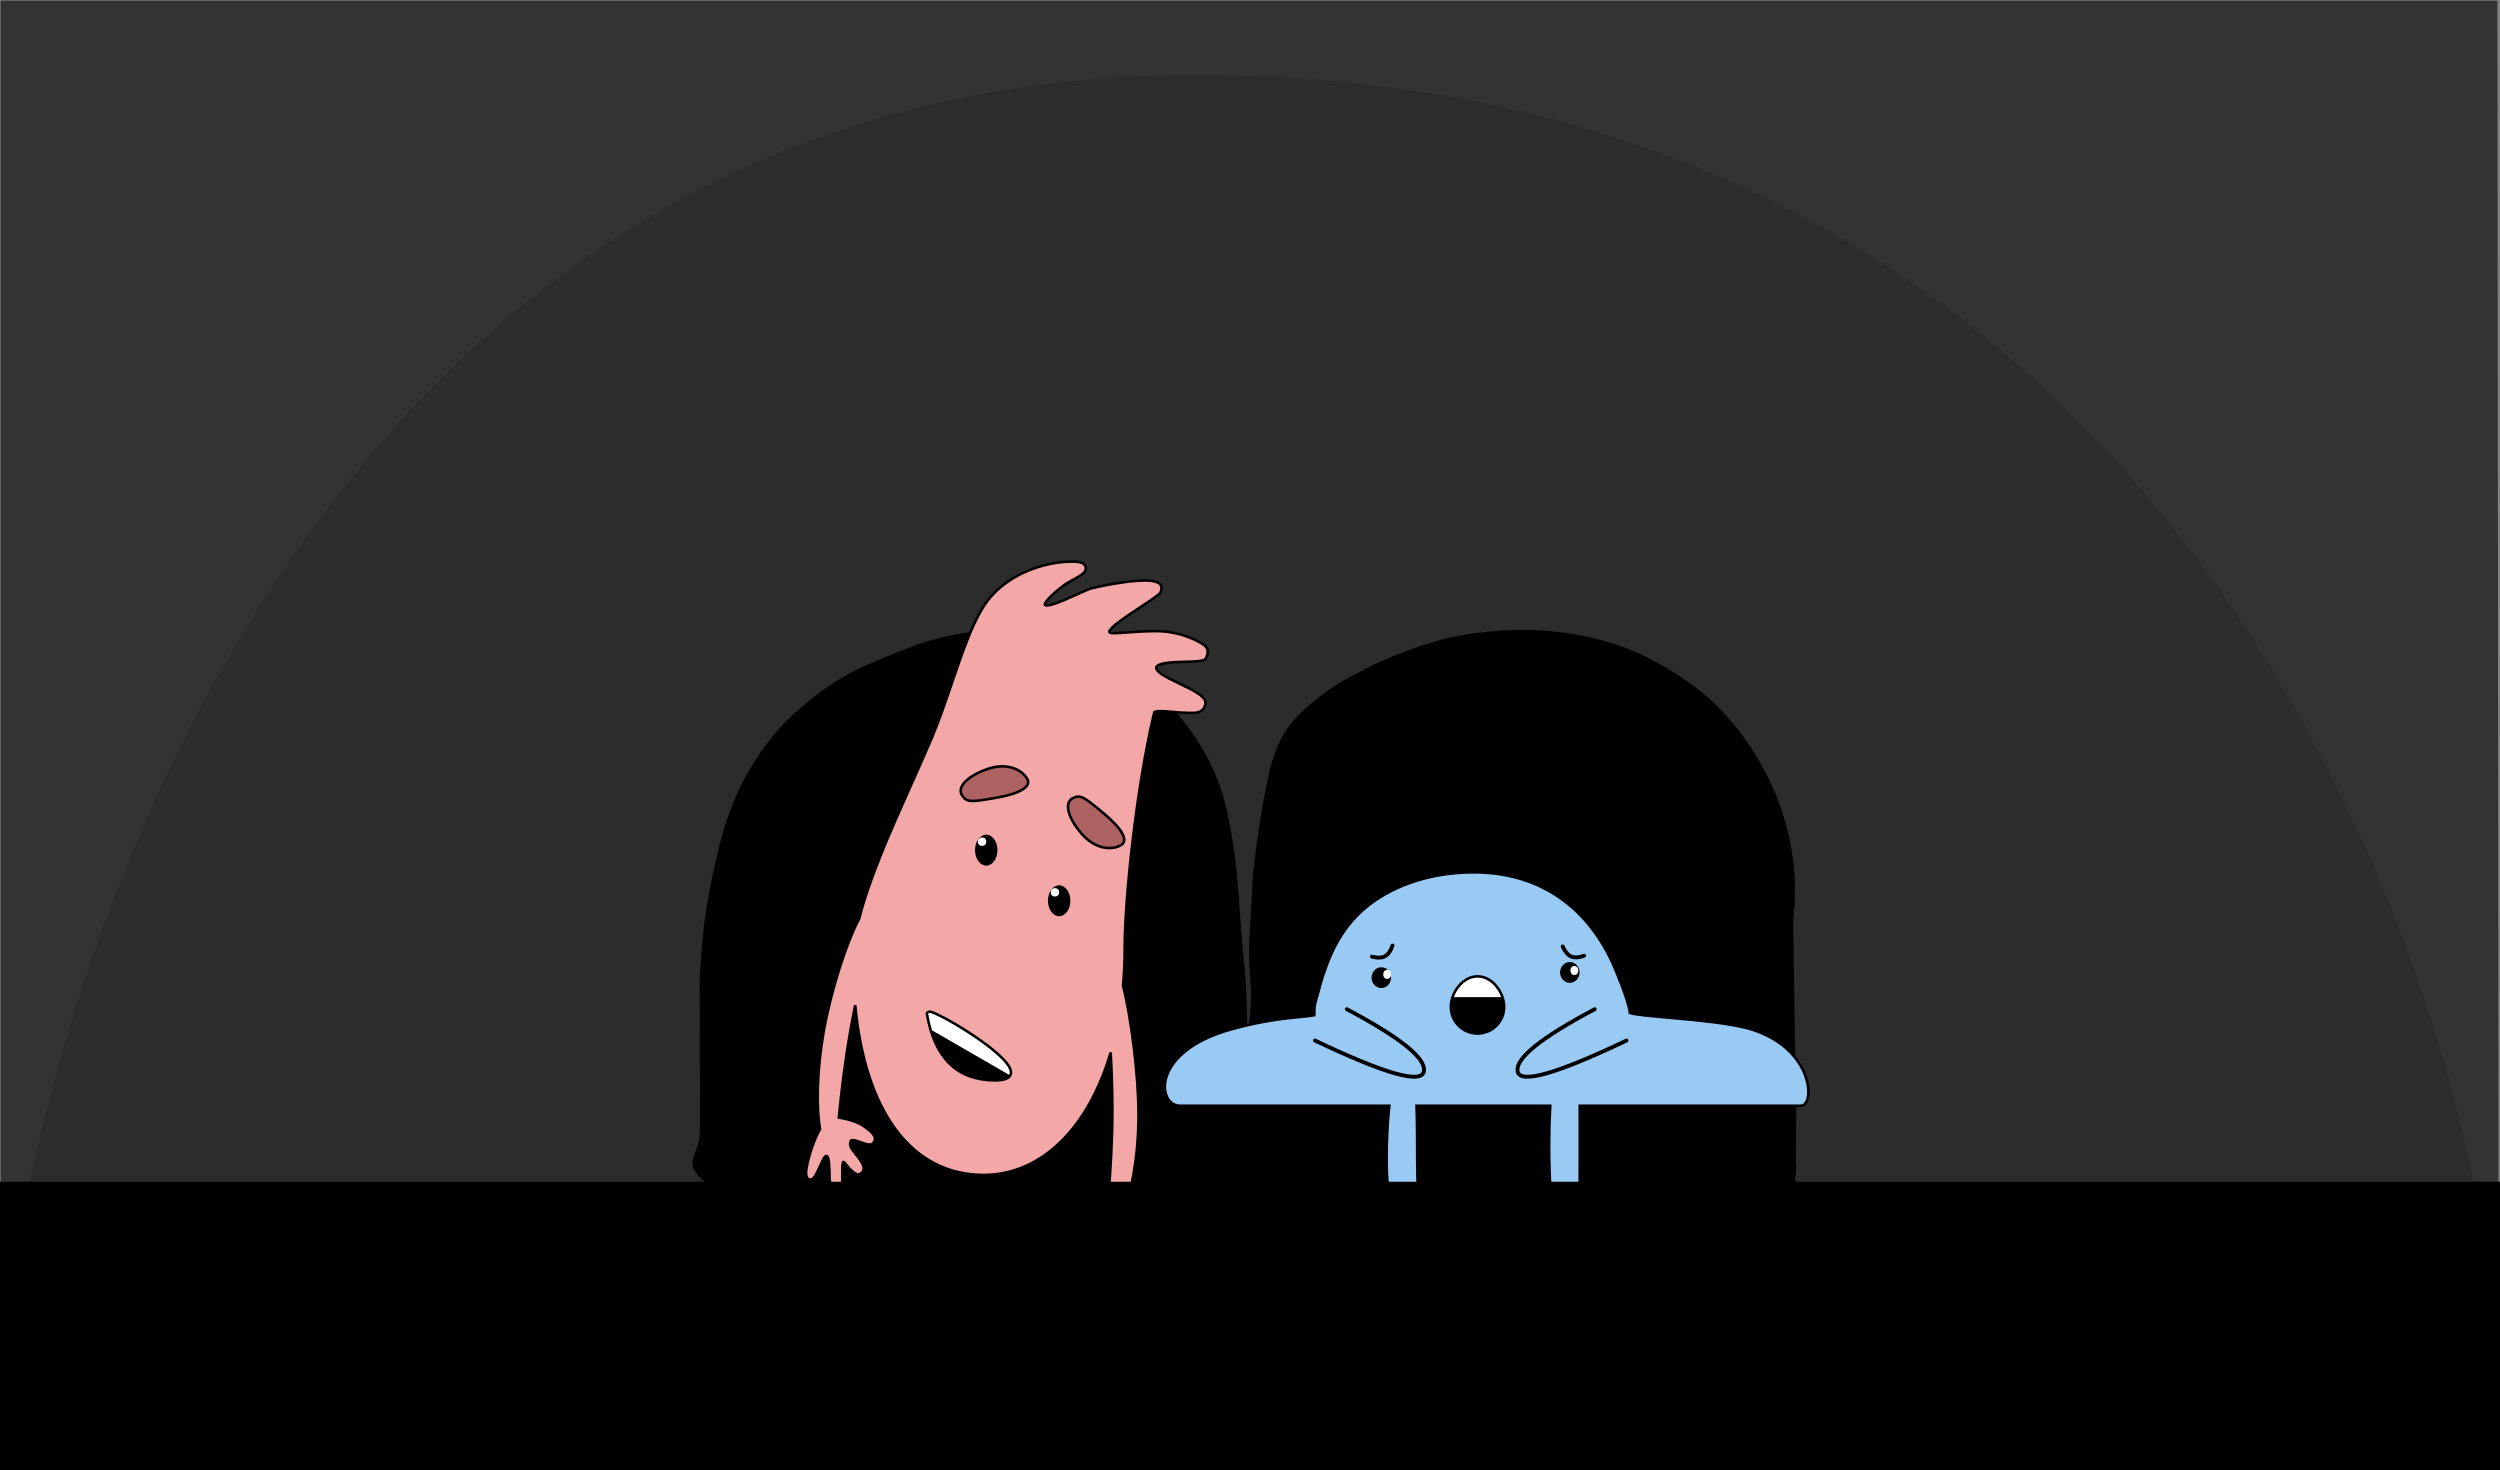 <?xml version="1.0" encoding="UTF-8"?>
<svg width="1923px" height="1131px" viewBox="0 0 1923 1131" version="1.1" xmlns="http://www.w3.org/2000/svg" xmlns:xlink="http://www.w3.org/1999/xlink">
    <rect x="0" y="0" width="1923" height="1131" fill="#808080" stroke="none"/>
    <!-- Generator: Sketch 62 (91390) - https://sketch.com -->
    <title>2scene2</title>
    <desc>Created with Sketch.</desc>
    <g id="Page-1" stroke="none" stroke-width="1" fill="none" fill-rule="evenodd">
        <g id="2scene2">
            <g>
                <g id="2scene1-(2)" fill-rule="nonzero">
                    <g id="Layer_3">
                        <polygon id="Path" fill="#333333" points="1922 1082 0.5 1082 0.5 0.5 1921 0.5"></polygon>
                        <path d="M1046.546,1124.14 C1433.862,1124.14 1769.718,1124.14 1907.47,1124.14 C1969.621,1124.14 1862.054,57.665 919.683,57.665 C76.665,57.665 -37.527,1124.14 9.883,1124.14 C443.382,1124.14 510,1124.14 1046.546,1124.14 Z" id="Oval" fill="#2C2C2C"></path>
                    </g>
                    <g id="Layer_2" transform="translate(532, 484)" fill="#000000">
                        <g id="Group-4" transform="translate(425, 227) scale(-1, 1) translate(-425, -227) ">
                            <g id="Group" transform="translate(0.236, 0.459)">
                                <path d="M419.439,279.262 C420.046,268.94 420.957,258.472 420.957,248.15 C420.957,237.827 420.198,227.36 419.591,217.038 C418.984,206.715 418.681,196.393 417.77,186.071 C416.708,175.749 415.342,165.426 413.824,155.25 C412.307,144.927 410.637,134.75 408.664,124.574 C405.629,109.163 402.291,93.461 394.096,79.795 C388.481,70.345 380.437,62.495 371.787,55.371 C363.289,48.392 353.88,41.85 344.167,36.616 C333.696,30.946 322.314,26.585 311.084,22.514 C299.854,18.443 288.32,14.663 276.483,12.192 C264.646,9.72 252.657,8.121 240.668,7.249 C228.527,6.377 216.386,6.086 204.397,6.958 C192.257,7.83 180.268,9.284 168.431,11.901 C156.593,14.518 145.06,18.153 133.83,22.514 C122.751,26.876 112.128,32.691 101.96,38.942 C91.793,45.194 81.928,51.882 73.126,59.878 C64.324,67.874 56.585,76.742 49.452,86.047 C42.319,95.351 36.097,105.383 30.786,115.705 C25.474,126.027 21.073,136.931 17.734,147.98 C14.396,159.175 5.35,165.726 4.136,177.211 C2.922,188.696 2.545,193.27 2.545,210.585 C2.545,227.901 0.811,336.543 0.204,352.245 C-0.403,367.801 0.811,397.131 0.204,412.687 C-0.403,428.388 6.049,423.192 11.664,437.876 C17.734,453.577 24.563,438.166 46.265,438.021 C56.281,438.021 67.966,437.876 81.169,437.73 C91.944,437.73 103.63,437.149 116.074,437.003 C127.152,436.858 138.838,437.149 150.978,437.003 C162.36,436.858 174.046,437.294 185.883,437.149 C197.417,437.003 209.102,436.858 220.787,436.712 C232.473,436.567 244.158,435.695 255.692,435.404 C267.529,435.113 279.214,435.259 290.596,434.968 C302.585,434.677 314.271,433.95 325.501,433.659 C337.945,433.223 349.63,433.078 360.405,432.642 C373.608,432.06 385.294,431.333 395.158,430.752 C416.252,429.298 428.697,427.408 428.697,425.227 C428.697,421.447 428.545,407.054 427.331,388.736 C426.724,377.541 426.117,364.893 425.206,352.245 C424.447,339.596 422.93,326.948 422.171,315.753 C420.653,294.818 419.743,297.58 419.439,279.262 Z" id="Path"></path>
                                <path d="M407.367,279.262 C407.949,272.138 408.822,265.014 409.259,257.89 C409.841,250.767 409.986,243.643 409.695,236.519 C409.259,222.271 408.968,207.878 408.094,193.776 C407.221,179.529 405.329,165.281 403.437,151.179 C401.545,137.222 399.216,123.265 396.305,109.599 C393.54,96.805 389.464,84.011 382.187,72.962 C375.055,62.059 364.867,53.045 354.533,45.049 C343.471,36.471 331.391,29.347 318.583,23.823 C305.484,18.153 291.948,13.064 278.266,8.993 C264.294,4.923 250.03,2.597 235.621,1.288 C221.358,-0.02 206.948,-0.457 192.539,0.707 C164.158,3.033 135.921,9.866 110.742,23.241 C98.661,29.638 86.727,37.198 75.811,45.63 C64.895,54.062 55.288,63.948 46.556,74.707 C29.381,96.078 16.282,120.794 8.713,147.108 C0.708,174.876 -1.62,204.68 4.347,233.175 C5.075,236.664 5.948,240.154 6.821,243.643 C7.695,246.841 9.15,250.185 9.296,253.093 C9.587,257.6 9.587,262.252 9.296,266.759 C8.713,276.645 8.277,286.531 7.695,296.272 C6.53,315.899 5.657,335.525 4.929,355.152 C4.493,364.893 4.056,374.634 3.91,384.374 C3.765,393.824 4.201,403.565 3.037,413.015 C2.892,413.887 3.037,412.724 3.037,412.724 C3.037,413.015 2.892,413.306 2.892,413.596 C2.746,414.178 2.746,414.614 2.6,415.196 C2.309,416.213 2.164,417.231 1.873,418.249 C1.291,420.429 0.854,422.756 0.417,425.082 C-0.31,430.025 0.854,435.259 2.6,439.911 C4.201,444.418 6.53,448.779 11.042,450.96 C15.7,453.141 20.503,452.263 25.015,450.669 C26.47,450.088 27.926,449.506 29.381,448.925 C30.254,448.634 30.982,448.198 31.855,447.907 C32.146,447.762 33.893,447.325 32.729,447.616 C31.419,447.907 33.311,447.471 33.602,447.325 C35.785,446.599 38.114,446.162 40.443,445.726 C41.461,445.581 39.86,445.872 39.86,445.726 C39.86,445.726 40.734,445.581 40.879,445.581 C41.461,445.581 42.189,445.436 42.917,445.436 C44.518,445.436 45.973,445.436 47.574,445.436 C60.674,445.436 73.773,445.29 86.872,445.145 C114.817,444.563 142.617,444.854 170.562,444.854 C185.116,444.854 199.671,444.709 214.226,444.418 C228.489,444.127 242.753,443.255 257.017,443.109 C271.135,442.964 285.253,442.673 299.225,442.092 C312.907,441.51 326.442,441.219 340.124,440.783 C353.078,440.347 365.886,439.62 378.839,438.602 C385.534,438.166 392.23,437.439 398.925,436.712 C402.709,436.276 406.493,435.84 410.132,434.677 C414.498,433.369 419.01,431.043 419.447,425.954 C419.592,422.901 419.447,419.848 419.301,416.795 C419.01,404.437 418.283,392.08 417.7,379.867 C416.973,365.765 416.245,351.518 415.081,337.415 C414.062,325.494 413.334,313.718 412.315,301.796 C412.024,298.307 411.733,294.818 411.151,291.474 C411.151,291.038 411.005,290.747 411.005,290.311 C410.86,289.148 411.296,291.91 411.005,290.602 C410.86,289.584 410.714,288.566 410.569,287.549 C410.423,286.386 410.277,285.368 410.132,284.205 C409.986,283.623 409.986,282.896 409.841,282.315 C409.695,281.006 409.55,280.57 409.55,279.843 C409.404,271.847 394.704,271.847 394.849,279.843 C394.849,281.443 394.413,284.786 394.267,287.258 C394.122,289.148 393.976,291.038 393.976,292.928 C393.831,295.981 394.267,298.889 394.558,301.942 C395.723,313.572 396.305,325.203 397.324,336.834 C398.488,350.645 399.216,364.602 399.944,378.414 C400.671,390.626 401.399,402.983 401.69,415.196 C401.836,418.54 401.69,421.883 401.836,425.082 C401.836,425.227 401.836,425.518 401.836,425.663 C401.545,424.936 402.709,422.756 402.855,422.465 C404.019,420.866 404.456,420.866 403.873,421.302 C406.493,419.266 405.62,420.284 405.038,420.575 C403,421.302 406.348,420.284 405.474,420.429 C404.747,420.575 404.019,420.866 403.291,421.011 C401.545,421.447 399.798,421.738 398.052,421.883 C397.033,422.029 395.868,422.174 394.849,422.319 C394.267,422.465 393.685,422.465 393.103,422.61 C392.666,422.61 392.23,422.756 391.793,422.756 C393.103,422.61 393.103,422.61 392.084,422.756 C386.117,423.337 380.295,423.919 374.327,424.209 C348.129,426.099 321.785,426.536 295.586,427.699 C281.76,428.28 267.933,428.571 253.96,428.716 C239.988,428.862 226.015,429.879 212.043,430.17 C184.243,430.752 156.298,430.752 128.499,430.606 C102.155,430.461 75.811,431.333 49.321,431.624 C43.499,431.624 37.677,431.769 32.001,433.078 C27.635,434.096 23.559,435.84 19.484,437.585 C18.756,437.876 18.174,438.166 17.446,438.457 C16.136,439.039 19.484,437.876 18.174,438.166 C17.883,438.312 17.592,438.312 17.301,438.457 C17.01,438.457 16.719,438.602 16.427,438.602 C15.117,438.893 18.756,438.457 17.592,438.457 C16.864,438.457 15.991,438.166 18.756,438.602 C17.155,438.312 20.503,439.475 19.484,438.893 C18.465,438.312 21.23,440.202 20.212,439.329 C19.338,438.602 20.357,439.039 20.648,439.911 C20.503,439.475 19.775,438.602 19.484,438.166 C18.611,437.003 20.066,439.62 19.484,438.166 C19.338,437.73 19.047,437.294 18.902,436.712 C18.32,435.259 17.883,433.659 17.446,432.06 C17.301,431.479 17.155,430.897 17.01,430.316 C16.573,428.571 17.155,431.624 17.01,430.025 C16.864,429.007 16.864,428.135 16.864,427.117 C16.864,426.39 16.719,425.227 17.01,424.5 C16.282,426.099 16.864,425.373 17.01,424.646 C17.155,424.064 17.301,423.483 17.446,423.046 C18.611,418.103 19.775,413.306 20.066,408.217 C20.648,399.203 20.357,390.335 20.503,381.321 C20.939,362.276 21.813,343.231 22.831,324.331 C23.85,304.995 24.578,285.659 25.742,266.177 C26.034,261.67 25.888,257.164 25.742,252.802 C25.597,249.022 24.432,245.824 23.268,242.334 C22.249,238.845 21.376,235.356 20.503,231.867 C17.592,219.073 16.719,205.552 17.301,192.032 C18.465,165.717 25.888,138.53 37.968,115.414 C50.049,92.153 66.059,71.072 86.435,55.225 C97.06,46.939 106.958,40.687 118.747,34.436 C124.278,31.383 130.1,28.766 136.067,26.439 C142.471,23.968 147.274,22.223 154.115,20.333 C160.664,18.443 167.36,16.99 174.055,15.826 C181.332,14.518 186.717,13.936 193.413,13.355 C207.531,12.192 221.649,12.483 235.621,13.791 C241.443,14.373 248.138,15.245 254.979,16.553 C261.82,17.862 268.515,19.316 275.064,21.351 C287.727,25.131 299.953,29.638 312.47,35.163 C324.841,40.687 335.321,46.939 345.8,55.225 C355.552,62.931 363.994,70.491 370.543,80.958 C376.947,91.135 380.295,103.638 382.915,115.705 C385.826,128.79 388.009,142.02 389.901,155.25 C393.976,183.018 395.868,210.931 397.324,238.991 C398.052,252.511 397.324,265.887 397.178,279.262 C397.033,284.932 406.93,284.786 407.367,279.262 Z" id="Path"></path>
                            </g>
                            <g id="Group" transform="translate(416.983, 0.289)">
                                <path d="M421.865,215.288 C420.067,204.664 418.119,194.185 415.721,183.707 C413.324,173.229 411.077,162.605 407.93,152.418 C404.634,142.085 400.739,132.043 396.244,122.292 C391.749,112.396 386.055,103.228 379.912,94.35 C373.769,85.473 367.177,77.032 359.236,69.319 C352.343,62.77 345.301,56.512 337.36,51.273 C329.569,46.033 321.179,41.231 312.788,36.865 C304.248,32.499 295.258,29.297 286.418,25.804 C277.578,22.312 268.888,18.819 259.749,16.054 C250.609,13.289 241.319,11.251 232.03,9.65 C222.741,8.05 213.301,6.74 203.712,6.594 C191.426,6.449 179.29,7.613 167.453,10.233 C155.617,12.707 144.08,16.781 132.992,21.73 C121.905,26.678 111.117,32.208 101.229,39.048 C91.34,45.888 82.05,53.601 73.51,62.188 C65.119,70.774 57.928,80.525 51.335,90.275 C44.593,100.317 39.199,110.65 35.154,121.565 C31.108,132.625 28.711,143.977 26.613,155.619 C24.516,166.971 22.718,178.613 21.669,190.402 C20.62,202.044 19.721,213.687 18.972,225.475 C18.223,237.263 17.024,248.906 15.825,260.548 C14.926,268.407 14.477,279.904 14.177,293.147 C13.878,303.189 13.578,314.395 13.578,325.892 C13.578,336.807 13.878,347.867 14.027,358.637 C14.177,370.425 14.027,381.631 14.177,391.382 C14.477,410.737 -0.656,418.305 15.076,424.126 C31.108,430.093 32.307,423.835 49.387,423.69 C66.618,423.544 66.618,423.69 83.698,423.544 C100.929,423.399 100.929,423.253 118.009,423.253 C135.24,423.108 135.24,423.108 152.321,422.962 C169.551,422.817 169.551,423.253 186.632,423.108 C203.862,422.962 203.862,422.962 220.943,422.817 C238.173,422.671 238.173,421.943 255.254,421.798 C272.484,421.652 272.484,422.38 289.565,422.234 C306.795,422.089 306.795,421.798 323.876,421.652 C341.106,421.507 341.106,421.943 358.187,421.798 C375.417,421.652 375.417,421.216 392.498,421.216 C409.728,421.07 415.272,433.149 427.109,421.07 C439.395,408.409 426.659,403.461 426.659,386.142 C426.659,368.824 426.509,368.824 426.509,351.36 C426.509,334.042 426.959,334.042 426.809,316.578 C426.809,299.26 426.509,299.26 426.809,281.796 C427.113,274.718 426.653,264.198 425.88,253.481 C424.745,237.755 422.934,221.606 421.865,215.288 Z" id="Path"></path>
                                <path d="M419.41,247.014 C417.668,231.733 415.199,216.452 412.731,201.316 C410.407,186.618 407.503,171.919 403.873,157.511 C396.758,129.715 384.56,103.373 367.135,80.525 C349.71,57.676 326.04,39.776 300.048,27.987 C293.513,25.077 286.979,22.457 280.444,19.692 C273.329,16.781 266.359,14.016 259.099,11.397 C245.304,6.594 230.637,3.392 216.116,1.501 C200.434,-0.537 184.896,-0.391 169.359,2.083 C154.838,4.411 140.607,9.068 127.103,15.035 C100.82,26.823 76.715,43.705 58.273,65.971 C49.415,76.595 41.574,88.383 35.185,100.754 C28.36,113.852 23.713,127.532 20.664,141.939 C17.614,156.784 15.146,171.773 13.694,186.763 C12.242,201.899 11.37,216.888 10.209,232.024 C9.192,245.413 7.45,258.656 6.724,272.045 C5.998,286.016 5.707,300.133 5.417,314.104 C5.126,328.803 5.562,343.502 5.562,358.055 C5.562,365.331 5.562,372.462 5.707,379.739 C5.707,383.086 5.707,386.434 5.852,389.781 C5.852,391.236 5.852,392.546 5.852,394.001 C5.852,394.729 5.707,395.457 5.707,396.039 C5.707,396.33 5.562,396.621 5.562,396.912 C5.417,397.931 5.852,395.311 5.562,397.057 C4.691,401.278 3.093,405.207 1.641,409.282 C0.334,412.92 -0.682,416.85 0.625,420.634 C2.367,425.727 7.45,428.638 12.096,430.384 C17.614,432.422 23.423,434.023 29.376,433.44 C34.168,433.004 38.815,431.549 43.607,430.821 C45.204,430.53 42.01,430.966 43.752,430.821 C44.478,430.821 45.35,430.675 46.076,430.675 C47.818,430.53 49.561,430.53 51.303,430.53 C54.062,430.53 56.966,430.53 59.725,430.53 C69.89,430.53 80.2,430.53 90.365,430.384 C110.549,430.239 130.588,429.948 150.772,429.802 C160.646,429.802 170.521,430.093 180.395,429.948 C190.269,429.948 200.143,429.802 210.018,429.802 C220.182,429.802 230.347,429.22 240.512,428.929 C250.676,428.638 260.841,429.075 271.151,429.22 C291.916,429.657 312.681,428.492 333.301,428.783 C343.756,428.929 354.211,428.783 364.666,428.492 C369.603,428.347 374.395,428.201 379.332,428.201 C380.785,428.201 382.382,428.201 383.834,428.201 C385.431,428.201 382.091,427.91 384.124,428.201 C384.705,428.347 385.431,428.347 386.012,428.492 C387.174,428.783 388.335,429.075 389.642,429.366 C390.078,429.511 390.514,429.657 391.094,429.802 C388.626,429.22 390.514,429.657 391.24,429.802 C395.886,431.549 400.533,433.44 405.615,433.149 C412.876,432.713 418.394,428.783 423.041,423.544 C426.526,419.615 429.139,414.521 428.704,409.282 C428.413,404.771 426.671,400.841 425.219,396.766 C424.928,395.748 424.493,394.729 424.202,393.71 C424.057,393.128 423.912,392.546 423.767,391.964 C423.767,391.673 423.621,391.382 423.621,391.091 C423.621,390.8 423.331,389.344 423.476,390.363 C423.621,391.382 423.331,389.49 423.331,389.199 C423.186,388.471 423.186,387.743 423.186,387.016 C423.186,385.269 423.186,383.523 423.186,381.922 C423.186,377.265 423.186,372.462 423.186,367.805 C423.186,357.327 423.041,346.849 423.331,336.37 C423.767,315.85 423.331,295.33 423.767,274.665 C423.912,265.351 423.912,256.037 423.476,246.723 C423.331,242.357 418.83,239.3 414.618,239.446 C410.698,239.591 405.615,242.065 405.761,246.723 C406.342,266.078 405.47,285.434 405.615,304.79 C405.761,325.456 405.325,346.121 405.47,366.641 C405.47,370.862 405.47,375.228 405.47,379.448 C405.47,385.706 405.615,391.673 407.358,397.785 C408.52,401.569 409.827,405.498 411.133,409.137 C411.424,409.864 410.988,408.118 410.988,408.118 C410.988,408.263 410.988,408.554 410.988,408.7 C410.988,409.137 411.133,409.573 410.988,410.01 C410.988,410.446 410.988,410.737 410.988,411.174 C410.988,412.193 410.553,410.737 411.133,410.446 C410.988,410.446 410.988,411.174 410.988,411.174 C410.843,411.611 410.698,412.047 410.553,412.338 C410.117,413.503 411.424,411.029 410.553,412.484 C409.827,413.648 409.1,414.521 408.229,415.686 C407.794,416.413 408.374,415.54 408.52,415.394 C408.229,415.686 408.084,415.831 407.794,416.122 C407.358,416.559 406.777,417.141 406.196,417.577 C406.051,417.723 404.889,418.451 404.889,418.596 C404.889,418.451 406.632,417.577 405.47,418.305 C405.18,418.451 404.889,418.596 404.744,418.742 C404.599,418.887 404.309,418.887 404.163,419.033 C403.583,419.469 405.325,418.596 405.325,418.596 C405.035,418.596 404.309,418.742 404.018,418.887 C403.583,419.033 406.342,418.887 404.889,418.742 C404.454,418.742 402.566,418.596 404.309,418.742 C406.051,418.887 404.599,418.742 404.163,418.596 C403.728,418.451 403.292,418.451 402.856,418.305 C402.421,418.16 402.13,418.014 401.695,418.014 C400.533,417.723 403.728,418.742 401.84,418.014 C399.226,417.141 396.758,416.122 394.144,415.394 C384.124,412.338 373.088,413.648 362.779,413.939 C342.304,414.521 321.829,413.794 301.355,414.23 C291.19,414.521 280.88,414.812 270.57,414.521 C260.551,414.376 250.531,414.085 240.512,414.376 C230.637,414.667 220.908,415.249 211.034,415.249 C201.45,415.394 192.012,415.394 182.428,415.54 C172.844,415.686 163.115,415.394 153.531,415.394 C143.657,415.394 133.782,415.54 123.908,415.686 C103.579,415.831 83.395,416.122 63.065,416.268 C57.692,416.268 52.32,416.268 47.092,416.413 C41.574,416.559 36.347,417.577 31.119,418.742 C30.248,418.887 29.231,419.178 28.36,419.324 C26.908,419.615 28.215,419.178 28.941,419.324 C28.36,419.324 27.779,419.469 27.343,419.469 C26.908,419.469 26.472,419.469 26.037,419.469 C25.746,419.469 25.601,419.469 25.311,419.469 C24.439,419.469 26.472,419.615 26.327,419.615 C25.02,419.178 23.713,419.178 22.406,418.742 C21.826,418.596 21.245,418.305 20.519,418.16 C19.647,417.869 20.809,418.305 20.954,418.305 C20.519,418.16 20.083,418.014 19.502,417.723 C18.486,417.286 17.469,416.85 16.453,416.268 C15.291,415.686 17.76,417.286 16.888,416.559 C16.598,416.268 15.581,415.249 16.598,416.413 C17.614,417.577 16.743,416.559 16.598,416.268 C16.162,415.103 17.469,417.869 16.888,416.704 C16.743,416.413 16.598,415.249 16.888,416.704 C17.179,418.16 16.888,416.85 17.034,416.559 C17.034,416.268 17.179,415.977 17.034,415.686 C17.034,415.686 16.598,417.432 16.888,416.85 C17.034,416.559 17.034,416.268 17.034,416.122 C17.469,414.521 18.05,412.92 18.631,411.465 C20.373,406.808 21.826,402.297 22.552,397.494 C23.423,391.527 22.842,385.415 22.842,379.302 C22.842,372.171 22.842,365.04 22.697,358.055 C22.406,329.967 22.116,301.734 23.568,273.646 C24.149,260.694 25.891,247.741 26.908,234.789 C28.07,220.09 28.941,205.391 30.102,190.693 C31.409,175.848 33.442,162.314 36.201,148.052 C38.96,134.372 42.736,121.128 48.98,108.612 C49.125,108.467 49.851,106.866 49.561,107.448 C49.996,106.72 50.432,105.847 50.868,105.12 C51.739,103.519 52.61,101.918 53.481,100.463 C55.224,97.406 57.112,94.496 58.999,91.585 C62.775,85.909 66.55,80.379 70.761,74.994 C75.263,69.319 78.603,65.68 83.685,60.732 C88.622,56.075 93.85,51.564 99.222,47.489 C109.968,39.193 120.859,33.081 133.782,27.114 C136.977,25.659 140.172,24.349 143.366,23.039 C144.964,22.457 146.416,21.875 148.013,21.293 C148.303,21.147 148.739,21.002 149.029,20.856 C150.191,20.42 148.013,21.147 149.32,20.711 C150.191,20.42 151.062,20.129 151.934,19.838 C158.613,17.655 165.438,16.054 172.263,14.744 C174.006,14.453 175.748,14.162 177.345,13.871 C178.217,13.725 179.233,13.58 180.104,13.58 C180.104,13.58 181.411,13.434 180.685,13.58 C179.959,13.725 181.556,13.434 181.556,13.434 C185.187,13.143 188.817,12.852 192.447,12.852 C196.077,12.707 199.708,12.852 203.338,12.998 C205.08,13.143 206.823,13.289 208.566,13.434 C209.146,13.434 209.582,13.58 210.163,13.58 C210.018,13.58 209.146,13.434 210.018,13.58 C210.889,13.725 211.905,13.871 212.777,13.871 C226.862,15.763 241.093,18.819 254.597,23.33 C255.033,23.476 255.614,23.621 256.049,23.913 C255.904,23.913 255.178,23.621 256.049,23.913 C256.775,24.204 257.501,24.495 258.227,24.786 C260.115,25.513 261.858,26.241 263.745,26.823 C266.94,28.133 270.135,29.297 273.329,30.607 C279.864,33.227 286.543,35.846 293.078,38.757 C299.467,41.667 305.566,45.015 311.519,48.508 C317.183,51.855 322.265,55.202 327.783,59.568 C338.528,67.863 347.677,77.032 355.663,87.656 C363.65,98.28 371.201,109.777 376.864,121.71 C382.963,134.517 387.9,147.906 391.675,161.586 C395.596,175.703 398.645,190.11 401.404,204.373 C404.163,218.344 407.068,232.46 409.246,246.577 C409.681,249.197 411.714,250.797 414.328,250.797 C416.506,251.234 419.701,249.633 419.41,247.014 Z" id="Path"></path>
                            </g>
                        </g>
                    </g>
                </g>
                <g id="Group-3" transform="translate(774.5, 706) scale(-1, 1) translate(-774.5, -706) translate(620, 432)" fill-rule="nonzero">
                    <path d="M306.471,475.205 C305.718,475.312 304.96,475.386 304.098,474.891 C303.548,474.575 302.94,474.011 302.322,472.986 C300.463,469.899 299.02,466.713 297.786,463.986 C296.536,461.223 295.522,458.938 294.478,457.777 C294.175,457.441 293.884,457.199 293.56,457.152 C293.291,457.113 293.025,457.237 292.737,457.467 C291.112,458.766 291.097,466.243 290.958,471.481 C290.897,473.813 290.841,475.763 290.695,476.707 C290.542,477.694 290.495,478.625 290.451,479.48 C290.363,481.166 290.249,482.57 289.581,483.595 C289.024,484.451 288.106,485.094 286.458,485.385 C285.55,485.546 284.779,485.511 284.127,485.292 C283.441,485.062 282.875,484.633 282.422,483.974 C281.638,482.836 281.199,480.928 281.082,478.093 C281.01,476.353 281.039,474.245 281.068,472.107 C281.112,468.861 281.162,465.543 280.844,463.388 C280.738,462.669 280.6,462.09 280.384,461.724 C279.778,461.616 279.087,462.674 278.122,463.872 C276.219,466.232 273.555,469.493 270.607,470.894 C269.92,471.22 269.237,471.324 268.593,471.263 C267.888,471.196 267.226,470.93 266.653,470.526 C265.429,469.663 264.629,468.17 264.656,466.752 C264.716,463.465 267.522,459.842 270.303,456.364 C273.017,452.969 275.888,449.68 274.914,447.016 C274.826,446.776 274.771,446.507 274.719,446.232 C274.646,445.851 274.635,445.387 274.22,445.154 C273.867,444.956 273.302,444.924 272.412,445.053 C270.71,445.301 268.732,446.007 266.786,446.696 C264.644,447.454 262.54,448.19 260.85,448.36 C259.368,448.509 258.197,448.219 257.44,447.377 C256.658,446.506 256.233,445.646 256.066,444.814 C255.876,443.865 256.018,442.941 256.399,442.052 C257.338,439.861 259.823,437.882 261.846,436.309 C262.247,435.998 262.626,435.703 262.967,435.425 C268.11,431.235 275.685,429.058 283.793,427.537 C283.627,425.986 283.455,424.355 283.275,422.645 C281.73,407.984 279.57,387.479 274.903,360.932 C273.683,353.986 272.428,347.41 271.172,341.213 C267.401,381.565 256.829,413.813 240.482,436.15 C223.585,459.239 200.524,471.772 172.394,471.772 C149.759,471.772 129.339,462.438 112.476,445.668 C96.104,429.387 83.084,406.086 74.663,377.531 C73.945,391.077 73.376,405.852 73.376,421.115 C73.376,446.841 74.799,466.471 75.816,480.507 C76.087,484.256 76.33,487.607 76.51,490.568 C85.359,490.594 93.571,491.355 99.578,494.707 C99.962,494.921 100.387,495.146 100.835,495.382 C103.1,496.579 105.89,498.095 107.194,500.089 C107.723,500.898 108.022,501.784 107.999,502.752 C107.979,503.6 107.71,504.52 107.09,505.515 C106.491,506.476 105.387,506.965 103.903,507.077 C102.209,507.204 100.009,506.846 97.768,506.472 C95.733,506.132 93.663,505.782 91.943,505.834 C91.044,505.862 90.493,505.992 90.181,506.248 C89.812,506.55 89.882,507.009 89.876,507.397 C89.872,507.677 89.864,507.952 89.819,508.203 C89.321,510.997 92.718,513.735 95.978,516.606 C99.319,519.547 102.709,522.625 103.338,525.852 C103.609,527.244 103.08,528.854 102.025,529.917 C101.53,530.415 100.925,530.792 100.242,530.98 C99.618,531.153 98.928,531.169 98.194,530.967 C95.049,530.102 91.861,527.354 89.578,525.361 C88.42,524.35 87.557,523.429 87.124,523.429 C86.829,524.039 86.794,524.633 86.814,525.359 C86.873,527.537 87.496,530.795 88.102,533.985 C88.501,536.085 88.894,538.156 89.124,539.882 C89.499,542.695 89.398,544.65 88.823,545.908 C88.491,546.635 88.007,547.157 87.372,547.503 C86.768,547.831 86.014,548 85.092,548 C83.419,548 82.404,547.526 81.707,546.781 C80.872,545.887 80.516,544.525 80.138,542.88 C79.946,542.046 79.739,541.137 79.417,540.192 C79.11,539.287 78.718,537.377 78.253,535.091 C77.21,529.956 75.901,522.596 74.076,521.6 C73.753,521.423 73.469,521.348 73.211,521.433 C72.9,521.535 72.655,521.825 72.416,522.209 C71.588,523.534 70.985,525.961 70.232,528.899 C69.489,531.8 68.62,535.188 67.323,538.552 C66.892,539.67 66.391,540.331 65.903,540.738 C65.128,541.386 64.353,541.436 63.759,541.456 C62.722,541.499 62.042,541.004 61.521,540.245 C60.879,539.311 60.505,537.94 60.299,537.111 C59.408,533.511 60.38,513.454 65.47,500.96 C59.228,487.806 53.266,458.697 53.266,425.619 C53.266,394.53 59.031,350.339 65.157,326.016 C64.327,316.708 63.901,307.069 63.901,297.142 C63.901,259.547 54.864,172.615 41.059,115.658 C40.829,115.49 40.622,115.413 40.37,115.344 C39.673,115.152 38.686,115.059 37.516,115.027 C34.153,114.935 29.336,115.364 25.297,115.722 C22.54,115.967 20.139,116.179 18.782,116.179 C17.893,116.179 16.908,116.232 15.876,116.288 C12.468,116.472 8.582,116.644 5.776,115.231 C3.693,114.182 2.146,112.304 1.774,108.941 C1.651,107.831 2.007,106.706 2.793,105.581 C3.569,104.469 4.775,103.347 6.298,102.23 C10.144,99.408 16.051,96.575 21.862,93.794 C27.243,91.218 32.541,88.688 35.98,86.24 C37.24,85.342 38.246,84.462 38.888,83.591 C39.389,82.913 39.668,82.249 39.595,81.585 C39.517,80.867 39.03,80.309 38.305,79.837 C37.335,79.206 35.946,78.74 34.283,78.377 C29.588,77.351 22.781,77.186 16.662,77.034 C9.139,76.846 2.868,76.455 1.884,74.976 C0.619,73.075 0,71.19 0,69.487 C0,67.713 0.66,66.122 1.984,64.874 C4.382,62.613 15.874,56.047 30.602,54.041 C38.986,52.899 50.391,53.671 59.736,54.309 C67.941,54.869 74.803,55.613 75.722,54.32 C75.825,54.176 75.822,53.999 75.78,53.805 C75.701,53.448 75.483,53.046 75.166,52.597 C74.368,51.466 72.962,50.108 71.157,48.599 C66.135,44.401 58.064,39.104 50.98,34.453 C43.242,29.372 36.776,24.986 36.266,23.553 C35.446,21.249 35.2,19.196 36.464,17.603 C37.44,16.372 39.388,15.368 42.997,14.848 C54.324,13.217 79.134,17.993 89.539,20.58 C91.379,21.038 95.453,22.881 100.252,25.061 C106.419,27.863 113.805,31.221 119.12,32.808 C120.99,33.366 122.593,33.706 123.777,33.701 C124.234,33.699 124.62,33.648 124.916,33.517 C125.095,33.438 125.235,33.328 125.307,33.16 C125.472,32.776 125.174,32.192 124.761,31.492 C124.172,30.492 123.194,29.277 121.909,27.913 C119.275,25.118 115.367,21.728 110.791,18.339 C108.468,16.619 105.74,15.122 103.177,13.713 C100.384,12.178 97.785,10.742 96.067,9.255 C94.614,7.996 93.792,6.685 93.792,5.296 C93.792,4.272 94.057,3.444 94.513,2.77 C95.005,2.043 95.726,1.49 96.619,1.085 C98.684,0.146 101.726,0.009 104.624,0 L105.023,0 C123.807,0 156.527,8.721 172.971,35.298 C181.878,49.695 189.206,71.148 196.798,93.397 C201.717,107.814 206.749,122.564 212.405,135.932 C217.219,147.311 222.629,159.389 228.181,171.783 C243.675,206.375 260.263,243.42 268.102,274.585 C277.355,291.891 289.634,328.562 295.526,362.077 C300.884,392.561 300.988,420.607 298.27,436.684 C305.076,448.207 309.237,466.753 308.99,470.343 C308.931,471.196 308.8,472.61 308.329,473.642 C307.937,474.503 307.323,475.093 306.471,475.205 Z" id="Combined-Shape" stroke="#000000" stroke-width="2" fill="#F3A7A7"></path>
                    <g id="Group-2" transform="translate(62, 147)">
                        <path d="M10.69,71.938 C10.442,67.037 12.012,59.905 15.277,51.075 C15.445,50.618 15.611,50.171 15.773,49.731 C18.993,41.015 20.962,35.641 23.225,32.523 C25.111,29.924 27.209,29 30.502,29 C32.246,29 33.749,29.643 34.979,30.838 C36.297,32.118 37.301,34.012 37.98,36.405 C39.357,41.258 39.382,48.12 37.794,56.233 C36.391,63.403 33.448,68.665 29.936,72.302 C25.546,76.848 20.274,78.85 16.09,78.85 C14.432,78.85 13.153,78.293 12.268,77.192 C11.309,76 10.805,74.219 10.69,71.938 Z" id="Oval" stroke="#000000" stroke-width="2" fill="#AD6161" transform="translate(24.832, 53.925) rotate(30) translate(-24.832, -53.925) "></path>
                        <path d="M94.111,49.77 C92.451,49.767 91.169,49.209 90.281,48.108 C89.319,46.915 88.812,45.136 88.694,42.858 C88.439,37.963 90,30.841 93.256,22.026 C93.424,21.57 93.589,21.123 93.751,20.685 C96.962,11.984 98.926,6.62 101.187,3.508 C103.072,0.915 105.171,-0.005 108.468,-1.45930732e-05 C110.214,0.003 111.721,0.647 112.954,1.843 C114.276,3.123 115.284,5.017 115.967,7.408 C117.353,12.256 117.387,19.11 115.809,27.212 C114.414,34.37 111.475,39.622 107.964,43.25 C103.576,47.784 98.301,49.776 94.111,49.77 Z" id="Oval" stroke="#000000" stroke-width="2" fill="#AD6161" transform="translate(102.833, 24.885) scale(-1, 1) rotate(-120) translate(-102.833, -24.885) "></path>
                        <ellipse id="Oval" fill="#000000" cx="52.301" cy="113.868" rx="8.627" ry="11.896"></ellipse>
                        <ellipse id="Oval" fill="#000000" cx="108.378" cy="74.934" rx="8.627" ry="11.896"></ellipse>
                        <ellipse id="Oval" fill="#FFFFFF" cx="55.536" cy="107.379" rx="3.235" ry="3.244"></ellipse>
                        <ellipse id="Oval" fill="#FFFFFF" cx="111.613" cy="68.445" rx="3.235" ry="3.244"></ellipse>
                    </g>
                </g>
                <g id="Group-5" transform="translate(896, 671)">
                    <path d="M489.175,179.569 L319.143,179.569 C319.166,186.101 319.16,192.974 319.154,200.093 C319.151,203.47 319.148,206.902 319.148,210.379 C319.148,213.856 319.151,217.288 319.154,220.665 C319.188,259.756 319.152,291.431 314.505,300.103 C313.527,302.765 312.117,305.084 309.781,306.658 C307.822,307.979 305.201,308.784 301.594,308.784 C299.431,308.784 297.534,308.854 295.866,308.915 C291.979,309.058 289.294,309.12 287.365,308.269 C285.651,307.513 284.463,306.085 283.612,303.327 C282.523,299.798 283.098,296.365 284.962,293.357 C286.857,290.298 290.102,287.676 294.293,285.878 C294.895,285.619 295.636,285.269 296.449,284.884 C297.933,284.183 299.655,283.37 301.237,282.771 C297.791,265.948 295.574,239.775 295.574,210.379 C295.574,199.571 295.874,189.2 296.424,179.569 L193.604,179.568 C194.03,191.848 194.105,206.334 194.105,221.847 C194.105,239.199 195.282,255.582 196.252,269.091 C196.895,278.046 197.447,285.742 197.508,291.627 C197.808,293.248 197.71,295.122 197.599,297.091 C197.555,297.861 197.511,298.647 197.491,299.437 C197.452,301.05 197.139,302.324 196.604,303.337 C196.014,304.453 195.152,305.266 194.047,305.856 C191.552,307.191 187.726,307.342 183.028,307.483 C182.798,307.49 182.566,307.497 182.332,307.504 C182.099,307.511 181.867,307.518 181.635,307.526 C176.783,307.677 172.167,307.792 169.141,306.542 C167.854,306.01 166.839,305.239 166.165,304.161 C165.552,303.179 165.216,301.935 165.255,300.35 C165.347,296.577 167.236,293.096 170.24,290.53 C172.993,288.179 176.682,286.6 180.745,286.281 C175.389,270.936 170.569,247.442 170.569,221.847 C170.569,206.336 171.329,191.852 172.646,179.568 L11.742,179.569 C8.858,179.569 6.305,178.469 4.317,176.543 C2.34,174.628 0.921,171.889 0.32,168.596 C-0.705,162.985 0.644,155.74 5.671,148.341 C12.554,138.209 26.372,127.75 50.48,120.939 C74.542,114.14 92.941,112.321 104.649,111.164 C109.043,110.73 112.485,110.393 114.918,109.914 C114.918,102.513 115.459,101.5 116.71,96.884 C122.636,75 122.541,77.22 122.636,76.927 C130.653,52.136 143.331,34.238 161.96,21.518 C183.079,7.098 209.899,0 237.642,0 C264.541,0 287.795,7.523 306.711,21.654 C325.634,35.791 340.222,56.547 349.759,83.033 C350.571,84.127 357.692,103.363 357.692,108.149 C361.357,109.462 373.109,110.477 387.426,111.768 C409.174,113.729 436.816,116.231 451.613,120.945 C469.76,126.728 481.057,136.482 487.556,146.341 C492.347,153.608 494.533,160.94 494.932,166.811 C495.18,170.464 494.735,173.56 493.809,175.754 C493.302,176.953 492.649,177.892 491.893,178.534 C491.094,179.212 490.177,179.569 489.175,179.569 Z" id="Combined-Shape" stroke="#000000" stroke-width="2" fill="#99CAF4" fill-rule="nonzero"></path>
                    <path d="M334.698,109 C290.233,123.39 268,135.652 268,145.785 C268,155.918 296.866,152.991 354.599,137.004" id="Path-4" stroke="#000000" stroke-width="3" stroke-linecap="round" transform="translate(311.3, 130.341) rotate(-10) translate(-311.3, -130.341) "></path>
                    <path d="M182.698,109 C138.233,123.39 116,135.652 116,145.785 C116,155.918 144.866,152.991 202.599,137.004" id="Path-4" stroke="#000000" stroke-width="3" stroke-linecap="round" transform="translate(159.3, 130.341) scale(-1, 1) rotate(-10) translate(-159.3, -130.341) "></path>
                    <ellipse id="Oval" fill="#000000" fill-rule="nonzero" cx="166.5" cy="81" rx="7.5" ry="8"></ellipse>
                    <ellipse id="Oval" fill="#000000" fill-rule="nonzero" cx="311.5" cy="77" rx="7.5" ry="8"></ellipse>
                    <ellipse id="Oval" fill="#FFFFFF" fill-rule="nonzero" cx="315" cy="75.5" rx="3" ry="3.5"></ellipse>
                    <ellipse id="Oval" fill="#FFFFFF" fill-rule="nonzero" cx="171" cy="78.5" rx="3" ry="3.5"></ellipse>
                </g>
                <rect id="Rectangle" fill="#000000" fill-rule="nonzero" x="0" y="909" width="1923" height="222"></rect>
            </g>
            <path d="M1116,774.562 C1116,768.768 1118.435,762.662 1122.353,758.13 C1126.043,753.86 1131.032,751 1136.5,751 C1141.968,751 1146.957,753.86 1150.647,758.13 C1154.565,762.662 1157,768.768 1157,774.562 C1157,780.206 1154.705,785.316 1150.995,789.015 C1147.285,792.713 1142.161,795 1136.5,795 C1130.839,795 1125.715,792.713 1122.005,789.015 C1118.295,785.316 1116,780.206 1116,774.562 Z" id="Oval" stroke="#000000" stroke-width="2" fill="#000000" fill-rule="nonzero"></path>
            <path d="M1136.5,752 C1144.745,752 1151.795,758.933 1154.647,767 L1118.353,767 C1121.205,758.933 1128.255,752 1136.5,752 Z" id="Combined-Shape" fill="#FFFFFF" fill-rule="nonzero"></path>
            <path d="M765.392,831.021 C750.85,831.021 739.222,826.739 730.482,818.232 C721.791,809.773 715.947,797.099 713.015,780.171 C713,779.581 713.095,779.245 713.243,778.98 C714.548,778.006 715.233,778.036 716.152,778.322 C725.103,781.111 757.549,800.211 771.258,814.254 C773.635,816.688 775.454,818.979 776.526,821.01 C777.649,823.138 777.95,825.01 777.429,826.533 C776.93,827.992 775.684,829.22 773.378,830.012 C771.503,830.656 768.88,831.021 765.392,831.021 Z" id="Path-2" stroke="#000000" stroke-width="2" fill="#000000" fill-rule="nonzero"></path>
            <path d="M714,780 C714,779.133 714.618,778.892 715.854,779.277 C727.828,783.007 782.136,816.161 776.233,826.771 L716.944,792.542 C715.758,788.663 714.776,784.482 714,780 Z" id="Combined-Shape" fill="#FFFFFF" fill-rule="nonzero"></path>
            <path d="M1202,728 C1203.787,732.094 1205.925,734.246 1207.353,735.121 C1209.565,736.477 1212.95,737.176 1218.531,735.121" id="Path-2" stroke="#000000" stroke-width="3" stroke-linecap="round" stroke-linejoin="round"></path>
            <path d="M1055,728 C1056.787,732.094 1058.925,734.246 1060.353,735.121 C1062.565,736.477 1065.95,737.176 1071.531,735.121" id="Path-2" stroke="#000000" stroke-width="3" stroke-linecap="round" stroke-linejoin="round" transform="translate(1063.265, 732.207) scale(-1, 1) rotate(5) translate(-1063.265, -732.207) "></path>
        </g>
    </g>
</svg>